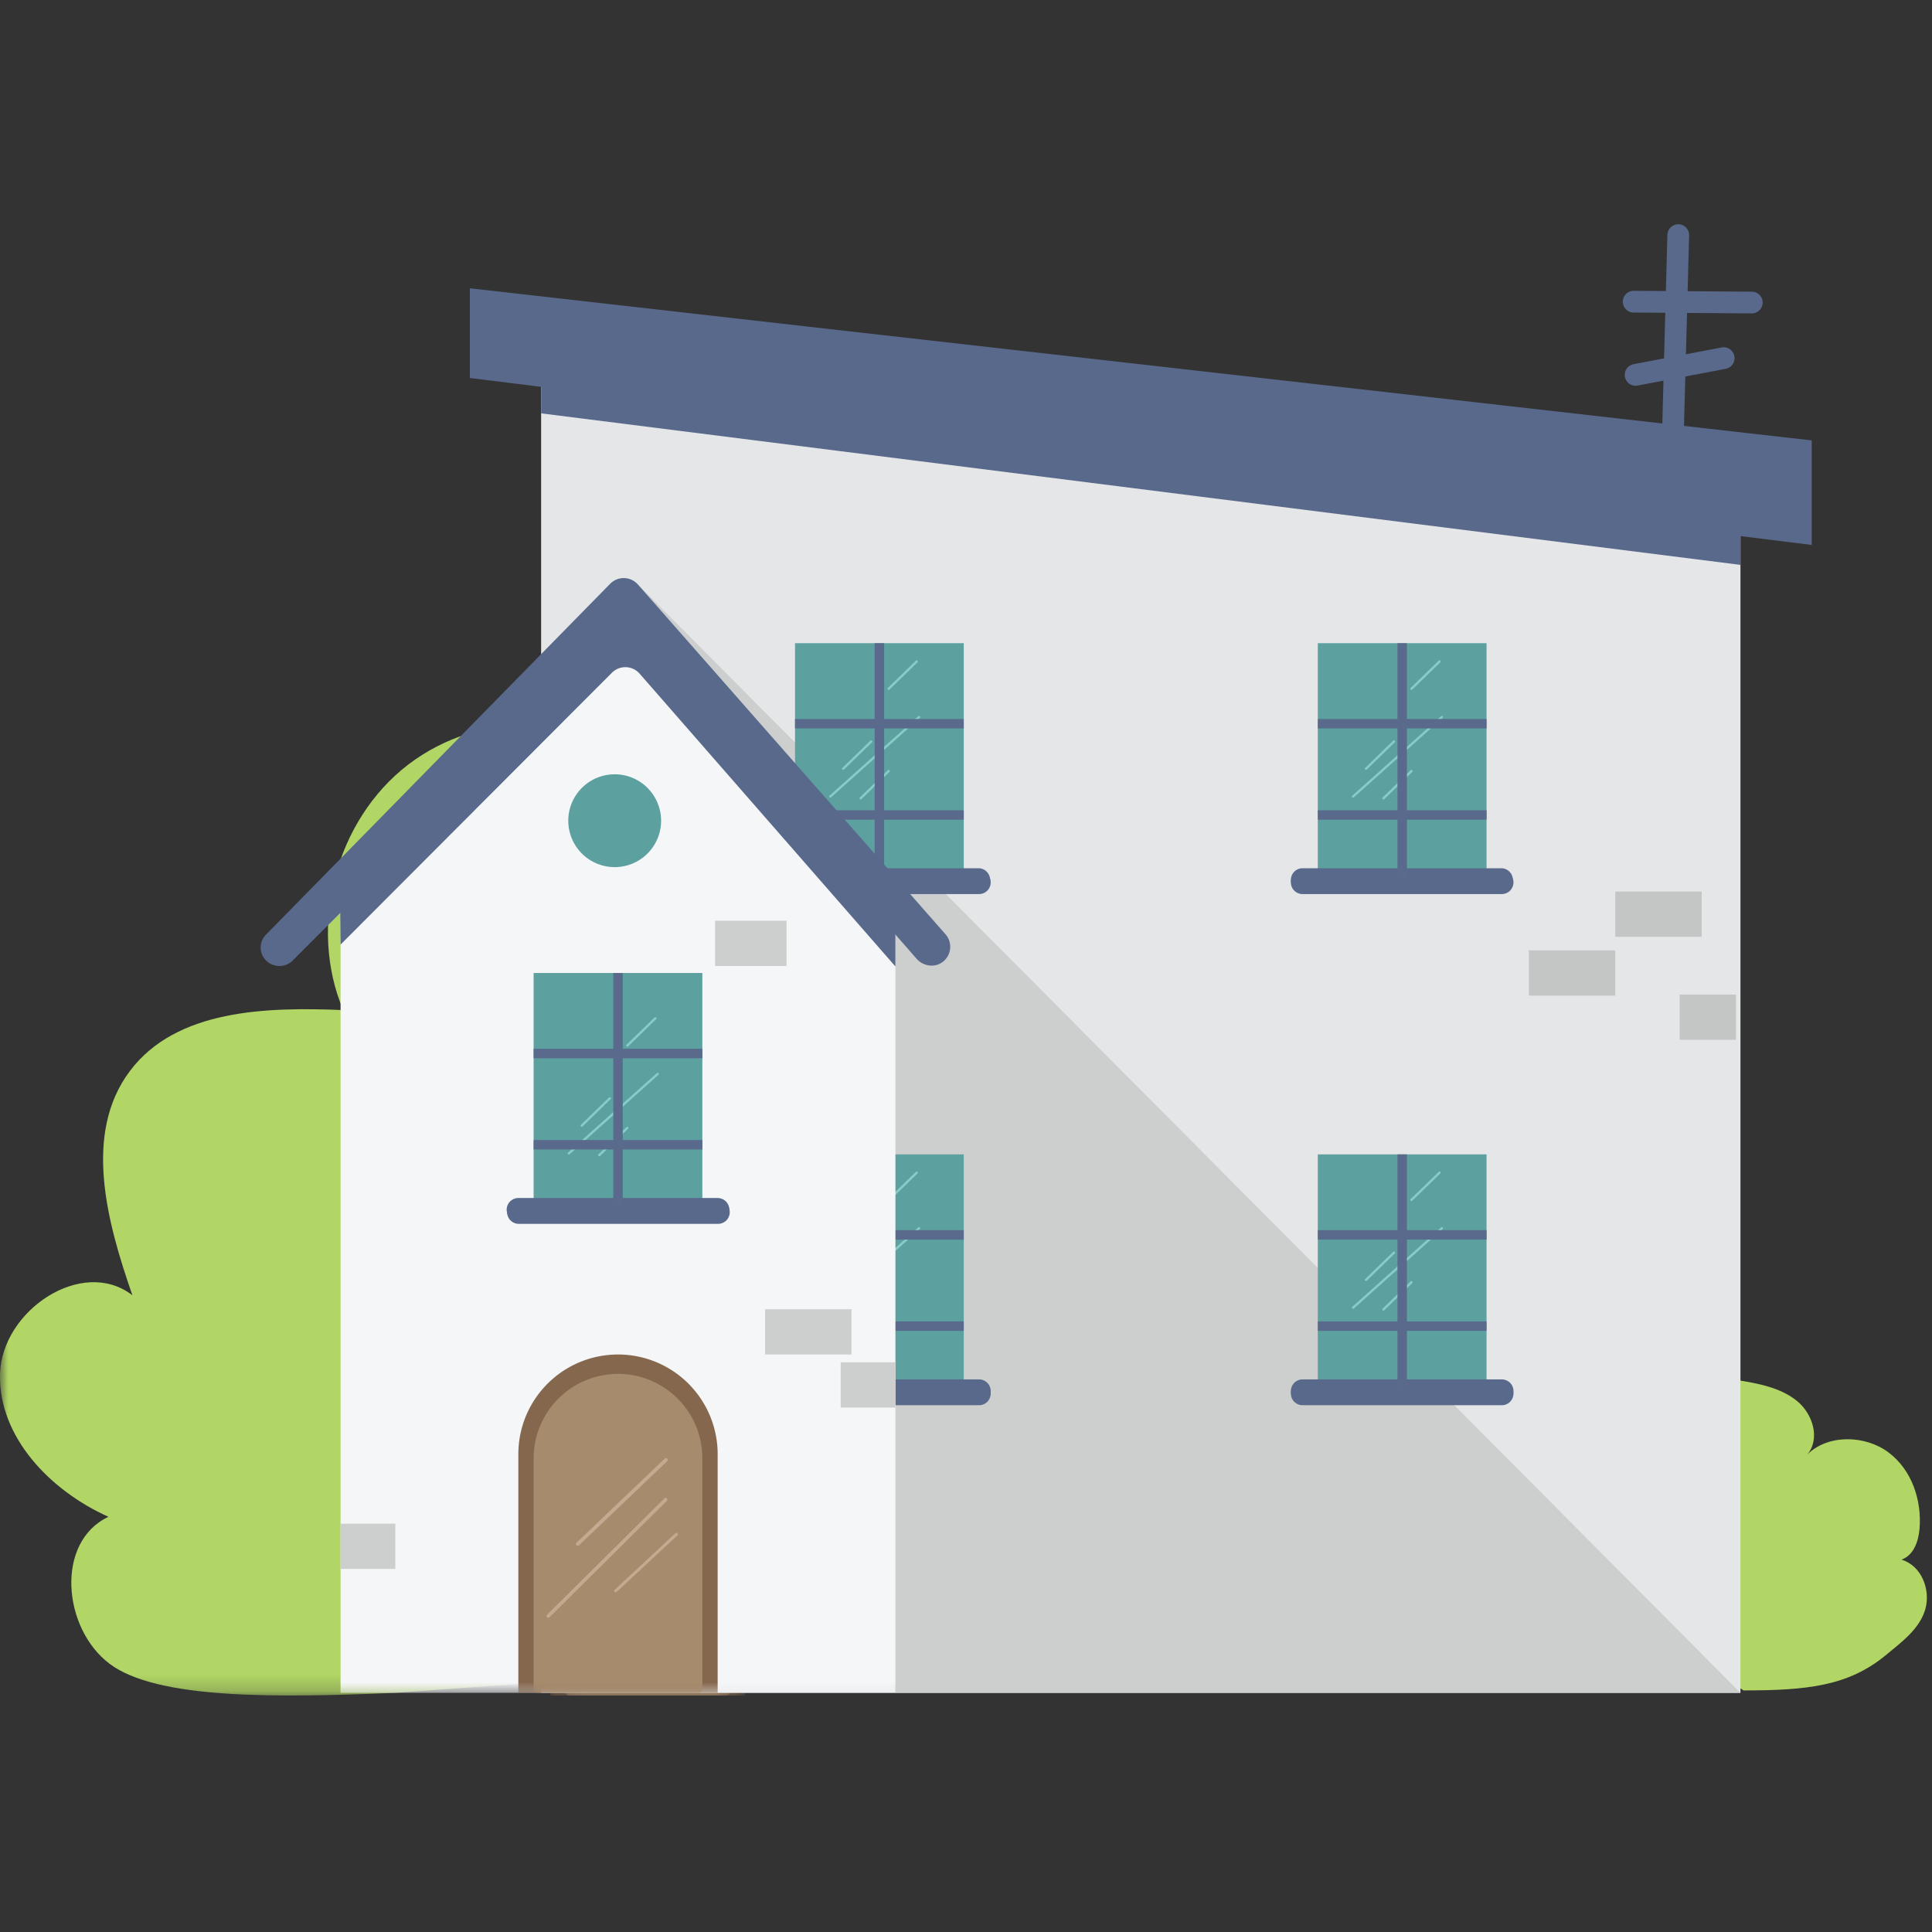 <svg xmlns="http://www.w3.org/2000/svg" xmlns:xlink="http://www.w3.org/1999/xlink" width="120" height="120"><rect width="100%" height="100%" fill="#333333" stroke="none"/><defs><path id="a" d="M.153.06h12.1v20.537H.153z"/><path id="c" d="M.187.34h10.242v19.361H.187z"/><path id="e" d="M0 .814h58.368V61.79H0z"/><path id="g" d="M0 91.312h119.682V0H0z"/></defs><g fill="none" fill-rule="evenodd" transform="translate(0 14)"><path fill="#C4AA90" d="M36.981 80.61a.126.126 0 0 1-.09-.038.127.127 0 0 1 .003-.178l2.998-2.915a.125.125 0 0 1 .177.003.126.126 0 0 1-.003.177l-2.997 2.914a.13.13 0 0 1-.088.036m5.079 1.038a.125.125 0 0 1-.087-.214l2.998-2.915a.125.125 0 1 1 .174.179l-2.999 2.914a.122.122 0 0 1-.087.036"/><g transform="translate(34.03 70.715)"><mask id="b" fill="#fff"><use xlink:href="#a"/></mask><path fill="#85674D" d="M6.203.06a6.05 6.05 0 0 1 6.05 6.05v14.487H.153V6.11A6.05 6.05 0 0 1 6.203.06" mask="url(#b)"/></g><g transform="translate(34.925 71.61)"><mask id="d" fill="#fff"><use xlink:href="#c"/></mask><path fill="#A68B6D" d="M5.307.34a5.121 5.121 0 0 1 5.122 5.121v14a.242.242 0 0 1-.241.241H.428a.241.241 0 0 1-.241-.24v-14A5.12 5.12 0 0 1 5.307.34" mask="url(#d)"/></g><path fill="#C4AA90" d="M36 86.734a.086.086 0 0 1-.061-.025.088.088 0 0 1 0-.122l7.123-7.065a.086.086 0 0 1 .12.123l-7.122 7.064a.085.085 0 0 1-.06.025"/><path fill="#C4AA90" d="M43.123 79.516a.067.067 0 0 0-.049.02L35.951 86.6a.069.069 0 0 0 0 .096c.027.028.07.026.097 0l7.122-7.064a.07.07 0 0 0 0-.098.066.066 0 0 0-.047-.018M36 86.753a.105.105 0 0 1-.073-.18l7.121-7.064a.105.105 0 0 1 .148 0c.04.042.04.109 0 .149l-7.123 7.065a.104.104 0 0 1-.073.03m4.092-1.593a.043.043 0 0 1-.031-.012.04.04 0 0 1 0-.059l3.685-3.43a.047.047 0 0 1 .063 0 .04.04 0 0 1 0 .06l-3.685 3.43a.045.045 0 0 1-.032.012"/><path fill="#C4AA90" d="M40.092 85.207a.087.087 0 0 1-.062-.026.085.085 0 0 1-.028-.063c0-.023.01-.047.028-.062l3.685-3.43a.093.093 0 0 1 .125 0 .087.087 0 0 1-.001.127l-3.684 3.429a.09.09 0 0 1-.063.025m-2.305-2.863a.064.064 0 0 1-.046-.019.06.06 0 0 1 0-.088l5.356-5.11a.067.067 0 0 1 .093 0 .06.06 0 0 1-.001.088l-5.356 5.11a.063.063 0 0 1-.046.019"/><path fill="#C4AA90" d="M43.143 77.154a.024.024 0 0 0-.014.005l-5.356 5.111c-.005.005-.005.01-.005.012s0 .007.005.01c.007.008.021.008.03.001l5.355-5.11a.017.017 0 0 0 .005-.012.02.02 0 0 0-.005-.012.024.024 0 0 0-.015-.005m-5.356 5.235a.113.113 0 0 1-.078-.031.106.106 0 0 1 0-.153l5.358-5.111a.112.112 0 0 1 .154 0 .109.109 0 0 1 .033.078.104.104 0 0 1-.034.076l-5.356 5.11a.111.111 0 0 1-.077.031"/><g transform="translate(0 29.52)"><mask id="f" fill="#fff"><use xlink:href="#e"/></mask><path fill="#B1D665" d="M24.554 61.625c-7.477.316-14.823.397-17.746-1.803-2.924-2.199-3.383-7.574-.073-9.131C3.14 49.079-.102 45.752.002 41.814c.106-3.937 5.108-7.295 8.222-4.882-1.594-4.577-3.07-10.054-.157-13.928 2.878-3.83 8.465-3.985 13.25-3.785-2.202-5.212-.455-11.81 4.04-15.25 4.494-3.44 11.32-3.403 15.777.085 1.3-3.55 6.526-4.152 9.607-1.96 3.08 2.193 4.43 6.061 5.31 9.738 3.7 15.459 2.214 31.625.707 47.448" mask="url(#f)"/></g><path fill="#B1D665" d="M108.295 90.995c3.91 0 6.498-.26 8.836-2.19.993-.82 2.102-1.637 2.45-2.843.349-1.206-.221-2.713-1.477-3.09.763-.27 1.058-1.146 1.122-1.917.145-1.755-.466-3.64-1.918-4.736-1.452-1.097-3.793-1.149-5.063.136.832-.977.365-2.532-.641-3.347-1.008-.815-2.374-1.075-3.68-1.284-.813-.13-1.637-.251-2.459-.19-1.094.08-2.142.485-3.076 1.032-2.293 1.343-3.968 3.6-4.53 6.1-.563 2.502-.004 5.21 1.51 7.326.973 1.357 2.7 2.548 4.328 1.997"/><path fill="#E5E6E8" d="M108.103 91.146H33.61V8.086l74.493 5.416z"/><path fill="#CDCFCE" d="m39.623 22.306 68.48 68.84H55.616z"/><path fill="#59698B" d="M33.61 6.824v4.85l74.493 9.412v-6.449z"/><path stroke="#59698B" stroke-linecap="round" stroke-linejoin="round" stroke-width="1.35" d="m103.785 17.524.454-16.92m-2.65 8.679 5.473-1.038m-5.593-3.507 7.338.053"/><mask id="h" fill="#fff"><use xlink:href="#g"/></mask><path fill="#5CA09F" d="M81.852 40.084h10.48V25.95h-10.48z" mask="url(#h)"/><path fill="#59698B" d="M93.281 41.532H80.903a.723.723 0 1 1 0-1.448H93.28a.724.724 0 0 1 0 1.448" mask="url(#h)"/><path fill="#59698B" d="M93.281 41.376H80.903a.723.723 0 1 1 0-1.448H93.28a.725.725 0 0 1 0 1.448" mask="url(#h)"/><path fill="#87CCC9" d="M84.842 33.82a.07.07 0 0 1-.052-.022.072.072 0 0 1 .002-.102l1.74-1.692a.072.072 0 0 1 .102.002.071.071 0 0 1-.001.102l-1.74 1.692a.074.074 0 0 1-.051.02m1.086 1.838a.073.073 0 0 1-.051-.124l1.741-1.692a.071.071 0 0 1 .102 0 .072.072 0 0 1 0 .103l-1.742 1.692a.072.072 0 0 1-.05.02m1.742-6.806a.073.073 0 0 1-.052-.021.073.073 0 0 1 0-.103l1.742-1.692a.07.07 0 0 1 .102.002.072.072 0 0 1-.001.102l-1.74 1.692a.068.068 0 0 1-.051.02m-3.627 6.693a.075.075 0 0 1-.055-.024.073.073 0 0 1 .006-.102l5.511-4.93a.072.072 0 1 1 .097.107l-5.51 4.93a.072.072 0 0 1-.05.02" mask="url(#h)"/><path fill="#5A6A8C" d="M86.799 40.524h.587V25.95h-.587z" mask="url(#h)"/><path fill="#5A6A8C" d="M81.853 31.246h10.48v-.588h-10.48zm0 5.668h10.48v-.587h-10.48z" mask="url(#h)"/><path fill="#5CA09F" d="M49.38 40.084h10.48V25.95H49.38z" mask="url(#h)"/><path fill="#59698B" d="M60.81 41.532H48.432a.723.723 0 1 1 0-1.448H60.81a.724.724 0 0 1 0 1.448" mask="url(#h)"/><path fill="#59698B" d="M60.81 41.376H48.432a.723.723 0 1 1 0-1.448H60.81a.725.725 0 0 1 0 1.448" mask="url(#h)"/><path fill="#87CCC9" d="M52.37 33.82a.073.073 0 0 1-.051-.124l1.742-1.692a.072.072 0 0 1 .102.002.072.072 0 0 1-.001.102L52.42 33.8a.072.072 0 0 1-.05.02m1.087 1.838a.07.07 0 0 1-.052-.023.072.072 0 0 1 .002-.102l1.74-1.691a.071.071 0 0 1 .102 0 .071.071 0 0 1-.001.103l-1.74 1.692a.074.074 0 0 1-.051.02m1.741-6.806a.073.073 0 0 1-.051-.021.073.073 0 0 1 .001-.103l1.74-1.692a.07.07 0 0 1 .102.002.071.071 0 0 1 0 .102l-1.74 1.692a.07.07 0 0 1-.052.02m-3.626 6.693a.075.075 0 0 1-.055-.024.073.073 0 0 1 .006-.102l5.511-4.93a.072.072 0 1 1 .097.107l-5.51 4.93a.073.073 0 0 1-.05.02" mask="url(#h)"/><path fill="#5A6A8C" d="M54.327 40.524h.587V25.95h-.587z" mask="url(#h)"/><path fill="#5A6A8C" d="M49.38 31.246h10.481v-.588h-10.48zm0 5.668h10.481v-.587h-10.48z" mask="url(#h)"/><path fill="#5CA09F" d="M81.852 71.833h10.48V57.7h-10.48z" mask="url(#h)"/><path fill="#59698B" d="M93.281 73.28H80.903a.723.723 0 1 1 0-1.447H93.28a.724.724 0 0 1 0 1.448" mask="url(#h)"/><path fill="#59698B" d="M93.281 73.125H80.903a.723.723 0 1 1 0-1.448H93.28a.724.724 0 0 1 0 1.448" mask="url(#h)"/><path fill="#87CCC9" d="M84.842 65.57a.073.073 0 0 1-.052-.022.073.073 0 0 1 .002-.103l1.74-1.692a.071.071 0 0 1 .102.001.072.072 0 0 1-.001.103l-1.74 1.692a.07.07 0 0 1-.051.02m1.086 1.837a.073.073 0 0 1-.052-.021.074.074 0 0 1 .001-.103l1.741-1.692a.071.071 0 0 1 .102.001.073.073 0 0 1 0 .103l-1.742 1.692a.068.068 0 0 1-.05.02M87.67 60.6a.073.073 0 0 1-.052-.021.073.073 0 0 1 0-.103l1.742-1.692a.071.071 0 0 1 .102.001.073.073 0 0 1-.001.103l-1.74 1.692a.068.068 0 0 1-.051.02m-3.627 6.693a.075.075 0 0 1-.055-.024.074.074 0 0 1 .006-.103l5.511-4.93a.072.072 0 1 1 .097.108l-5.51 4.93a.072.072 0 0 1-.05.02" mask="url(#h)"/><path fill="#5A6A8C" d="M86.799 72.273h.587V57.7h-.587z" mask="url(#h)"/><path fill="#5A6A8C" d="M81.853 62.995h10.48v-.588h-10.48zm0 5.667h10.48v-.587h-10.48z" mask="url(#h)"/><path fill="#5CA09F" d="M49.38 71.833h10.48V57.7H49.38z" mask="url(#h)"/><path fill="#59698B" d="M60.81 73.28H48.432a.723.723 0 1 1 0-1.447H60.81a.724.724 0 0 1 0 1.448" mask="url(#h)"/><path fill="#59698B" d="M60.81 73.125H48.432a.723.723 0 1 1 0-1.448H60.81a.724.724 0 0 1 0 1.448" mask="url(#h)"/><path fill="#87CCC9" d="M52.37 65.57a.073.073 0 0 1-.051-.022.074.074 0 0 1 0-.103l1.742-1.692a.071.071 0 0 1 .102.001.073.073 0 0 1-.001.103L52.42 65.55a.068.068 0 0 1-.05.02m1.087 1.836a.073.073 0 0 1-.052-.021.073.073 0 0 1 .002-.103l1.74-1.692a.071.071 0 0 1 .102.001.072.072 0 0 1-.001.103l-1.74 1.692a.07.07 0 0 1-.051.02m1.741-6.806a.073.073 0 0 1-.051-.021.073.073 0 0 1 .001-.103l1.74-1.692a.071.071 0 0 1 .102.001.072.072 0 0 1 0 .103l-1.74 1.692a.07.07 0 0 1-.052.02m-3.626 6.693a.075.075 0 0 1-.055-.024.074.074 0 0 1 .006-.103l5.511-4.93a.072.072 0 1 1 .097.108l-5.51 4.93a.073.073 0 0 1-.05.02" mask="url(#h)"/><path fill="#5A6A8C" d="M54.327 72.273h.587V57.7h-.587z" mask="url(#h)"/><path fill="#5A6A8C" d="M49.38 62.995h10.481v-.588h-10.48zm0 5.667h10.481v-.587h-10.48z" mask="url(#h)"/><path fill="#59698B" d="M29.184 3.906v5.572l83.345 10.37v-6.494z" mask="url(#h)"/><path fill="#F5F6F8" d="M55.617 91.146H21.153v-50.38L38.385 23.71l17.232 19.413z" mask="url(#h)"/><path fill="#59698B" d="M55.617 42.477 39.624 24.29a1.178 1.178 0 0 0-1.725-.046l-16.78 17.107.035 3.318 16.854-16.884a1.177 1.177 0 0 1 1.72.057L55.616 46.03l.001-3.554z" mask="url(#h)"/><path fill="#59698B" d="M58.728 44.03 39.623 22.306a1.178 1.178 0 0 0-1.725-.047L16.514 44.06a1.132 1.132 0 0 0 .008 1.595c.46.46 1.205.46 1.665 0L38.007 25.8a1.177 1.177 0 0 1 1.72.058l17.198 19.687c.406.465 1.109.58 1.607.217a1.178 1.178 0 0 0 .196-1.732" mask="url(#h)"/><path fill="#5CA09F" d="M41.062 36.976a2.882 2.882 0 1 1-5.765 0 2.882 2.882 0 0 1 5.765 0" mask="url(#h)"/><path fill="#CDCFCE" d="M47.52 70.13h5.369v-2.812H47.52zm4.696 3.296h3.4v-2.813h-3.4zM21.154 83.45h3.4v-2.812h-3.4zM44.416 46h4.437v-2.812h-4.437z" mask="url(#h)"/><path fill="#5CA09F" d="M33.144 60.568h10.48V46.434h-10.48z" mask="url(#h)"/><path fill="#59698B" d="M44.574 62.015H32.195a.724.724 0 0 1 0-1.447h12.38a.724.724 0 1 1 0 1.447" mask="url(#h)"/><path fill="#59698B" d="M44.574 61.86H32.195a.724.724 0 0 1 0-1.449h12.38a.724.724 0 1 1 0 1.448" mask="url(#h)"/><path fill="#87CCC9" d="M36.135 55.985a.073.073 0 0 1-.052-.022.073.073 0 0 1 0-.103l1.742-1.691a.071.071 0 0 1 .102 0 .072.072 0 0 1-.001.103l-1.74 1.692a.072.072 0 0 1-.051.02m1.086 1.838a.073.073 0 0 1-.052-.022.073.073 0 0 1 .002-.103l1.74-1.691a.071.071 0 0 1 .102 0 .072.072 0 0 1 0 .104l-1.74 1.691a.074.074 0 0 1-.052.02m1.742-6.805a.073.073 0 0 1-.052-.022.074.074 0 0 1 0-.103l1.742-1.691a.071.071 0 0 1 .102 0 .071.071 0 0 1-.001.103l-1.74 1.692a.074.074 0 0 1-.051.02m-3.627 6.695a.075.075 0 0 1-.055-.025.074.074 0 0 1 .007-.103l5.51-4.93a.072.072 0 0 1 .103.005.072.072 0 0 1-.006.103l-5.51 4.93a.073.073 0 0 1-.049.02" mask="url(#h)"/><path fill="#5A6A8C" d="M38.091 61.007h.588V46.433h-.588z" mask="url(#h)"/><path fill="#5A6A8C" d="M33.145 51.729h10.48v-.588h-10.48zm0 5.668h10.48v-.588h-10.48z" mask="url(#h)"/><path fill="#C4C6C5" d="M94.96 47.84h5.368v-2.812H94.96zm9.366 2.744h3.497v-2.811h-3.497zm-3.998-6.396h5.369v-2.812h-5.369z" mask="url(#h)"/><path fill="#C4AA90" d="M35.058 80.194a.13.13 0 0 1-.092-.038.13.13 0 0 1 .002-.181l3.069-2.983a.13.13 0 0 1 .18.003.128.128 0 0 1-.002.18l-3.067 2.983a.132.132 0 0 1-.09.036m5.196 1.062a.13.13 0 0 1-.092-.038.13.13 0 0 1 .003-.181l3.068-2.982a.128.128 0 1 1 .178.182l-3.067 2.983a.125.125 0 0 1-.09.036" mask="url(#h)"/><path fill="#85674D" d="M38.385 70.13a6.19 6.19 0 0 1 6.19 6.192v14.824h-12.38V76.322a6.19 6.19 0 0 1 6.19-6.191" mask="url(#h)"/><path fill="#A68B6D" d="M38.385 71.335a5.24 5.24 0 0 1 5.24 5.24V90.9c0 .136-.11.246-.246.246h-9.987a.246.246 0 0 1-.247-.246V76.576a5.24 5.24 0 0 1 5.24-5.24" mask="url(#h)"/><path fill="#C4AA90" d="M34.054 86.462a.09.09 0 0 1-.063-.026.089.089 0 0 1 0-.125l7.289-7.229a.088.088 0 0 1 .124 0 .088.088 0 0 1 0 .126l-7.289 7.23a.087.087 0 0 1-.061.024" mask="url(#h)"/><path fill="#C4AA90" d="M41.342 79.075a.066.066 0 0 0-.05.02l-7.288 7.23a.07.07 0 0 0 0 .098.071.071 0 0 0 .099 0l7.287-7.229a.07.07 0 0 0 .001-.099.069.069 0 0 0-.049-.02m-7.289 7.406a.107.107 0 0 1-.075-.184l7.289-7.228a.107.107 0 0 1 .15 0 .108.108 0 0 1 0 .152l-7.288 7.229a.106.106 0 0 1-.076.031m4.188-1.629a.049.049 0 0 1-.032-.013.041.041 0 0 1 0-.06l3.77-3.51a.048.048 0 0 1 .066 0 .042.042 0 0 1 0 .06l-3.771 3.51a.045.045 0 0 1-.033.013" mask="url(#h)"/><path fill="#C4AA90" d="M38.241 84.899a.09.09 0 0 1-.064-.026.09.09 0 0 1-.028-.066c0-.023.01-.046.03-.062l3.769-3.51a.094.094 0 0 1 .128 0 .09.09 0 0 1 .028.065.09.09 0 0 1-.029.064l-3.77 3.51a.09.09 0 0 1-.064.025m-2.358-2.929a.068.068 0 0 1-.048-.02.062.062 0 0 1 .001-.09l5.48-5.229a.068.068 0 0 1 .095 0 .062.062 0 0 1-.001.09l-5.48 5.23a.066.066 0 0 1-.047.018" mask="url(#h)"/><path fill="#C4AA90" d="M41.363 76.659a.024.024 0 0 0-.015.005l-5.48 5.23a.017.017 0 0 0-.006.012c0 .003.001.007.006.011a.022.022 0 0 0 .03 0l5.48-5.23a.016.016 0 0 0 .005-.01.02.02 0 0 0-.004-.013.024.024 0 0 0-.016-.005m-5.481 5.357a.11.11 0 0 1-.079-.032.106.106 0 0 1 0-.157l5.482-5.23a.116.116 0 0 1 .158.001c.022.02.033.048.033.079 0 .03-.011.057-.034.079l-5.48 5.23a.118.118 0 0 1-.08.03" mask="url(#h)"/></g></svg>